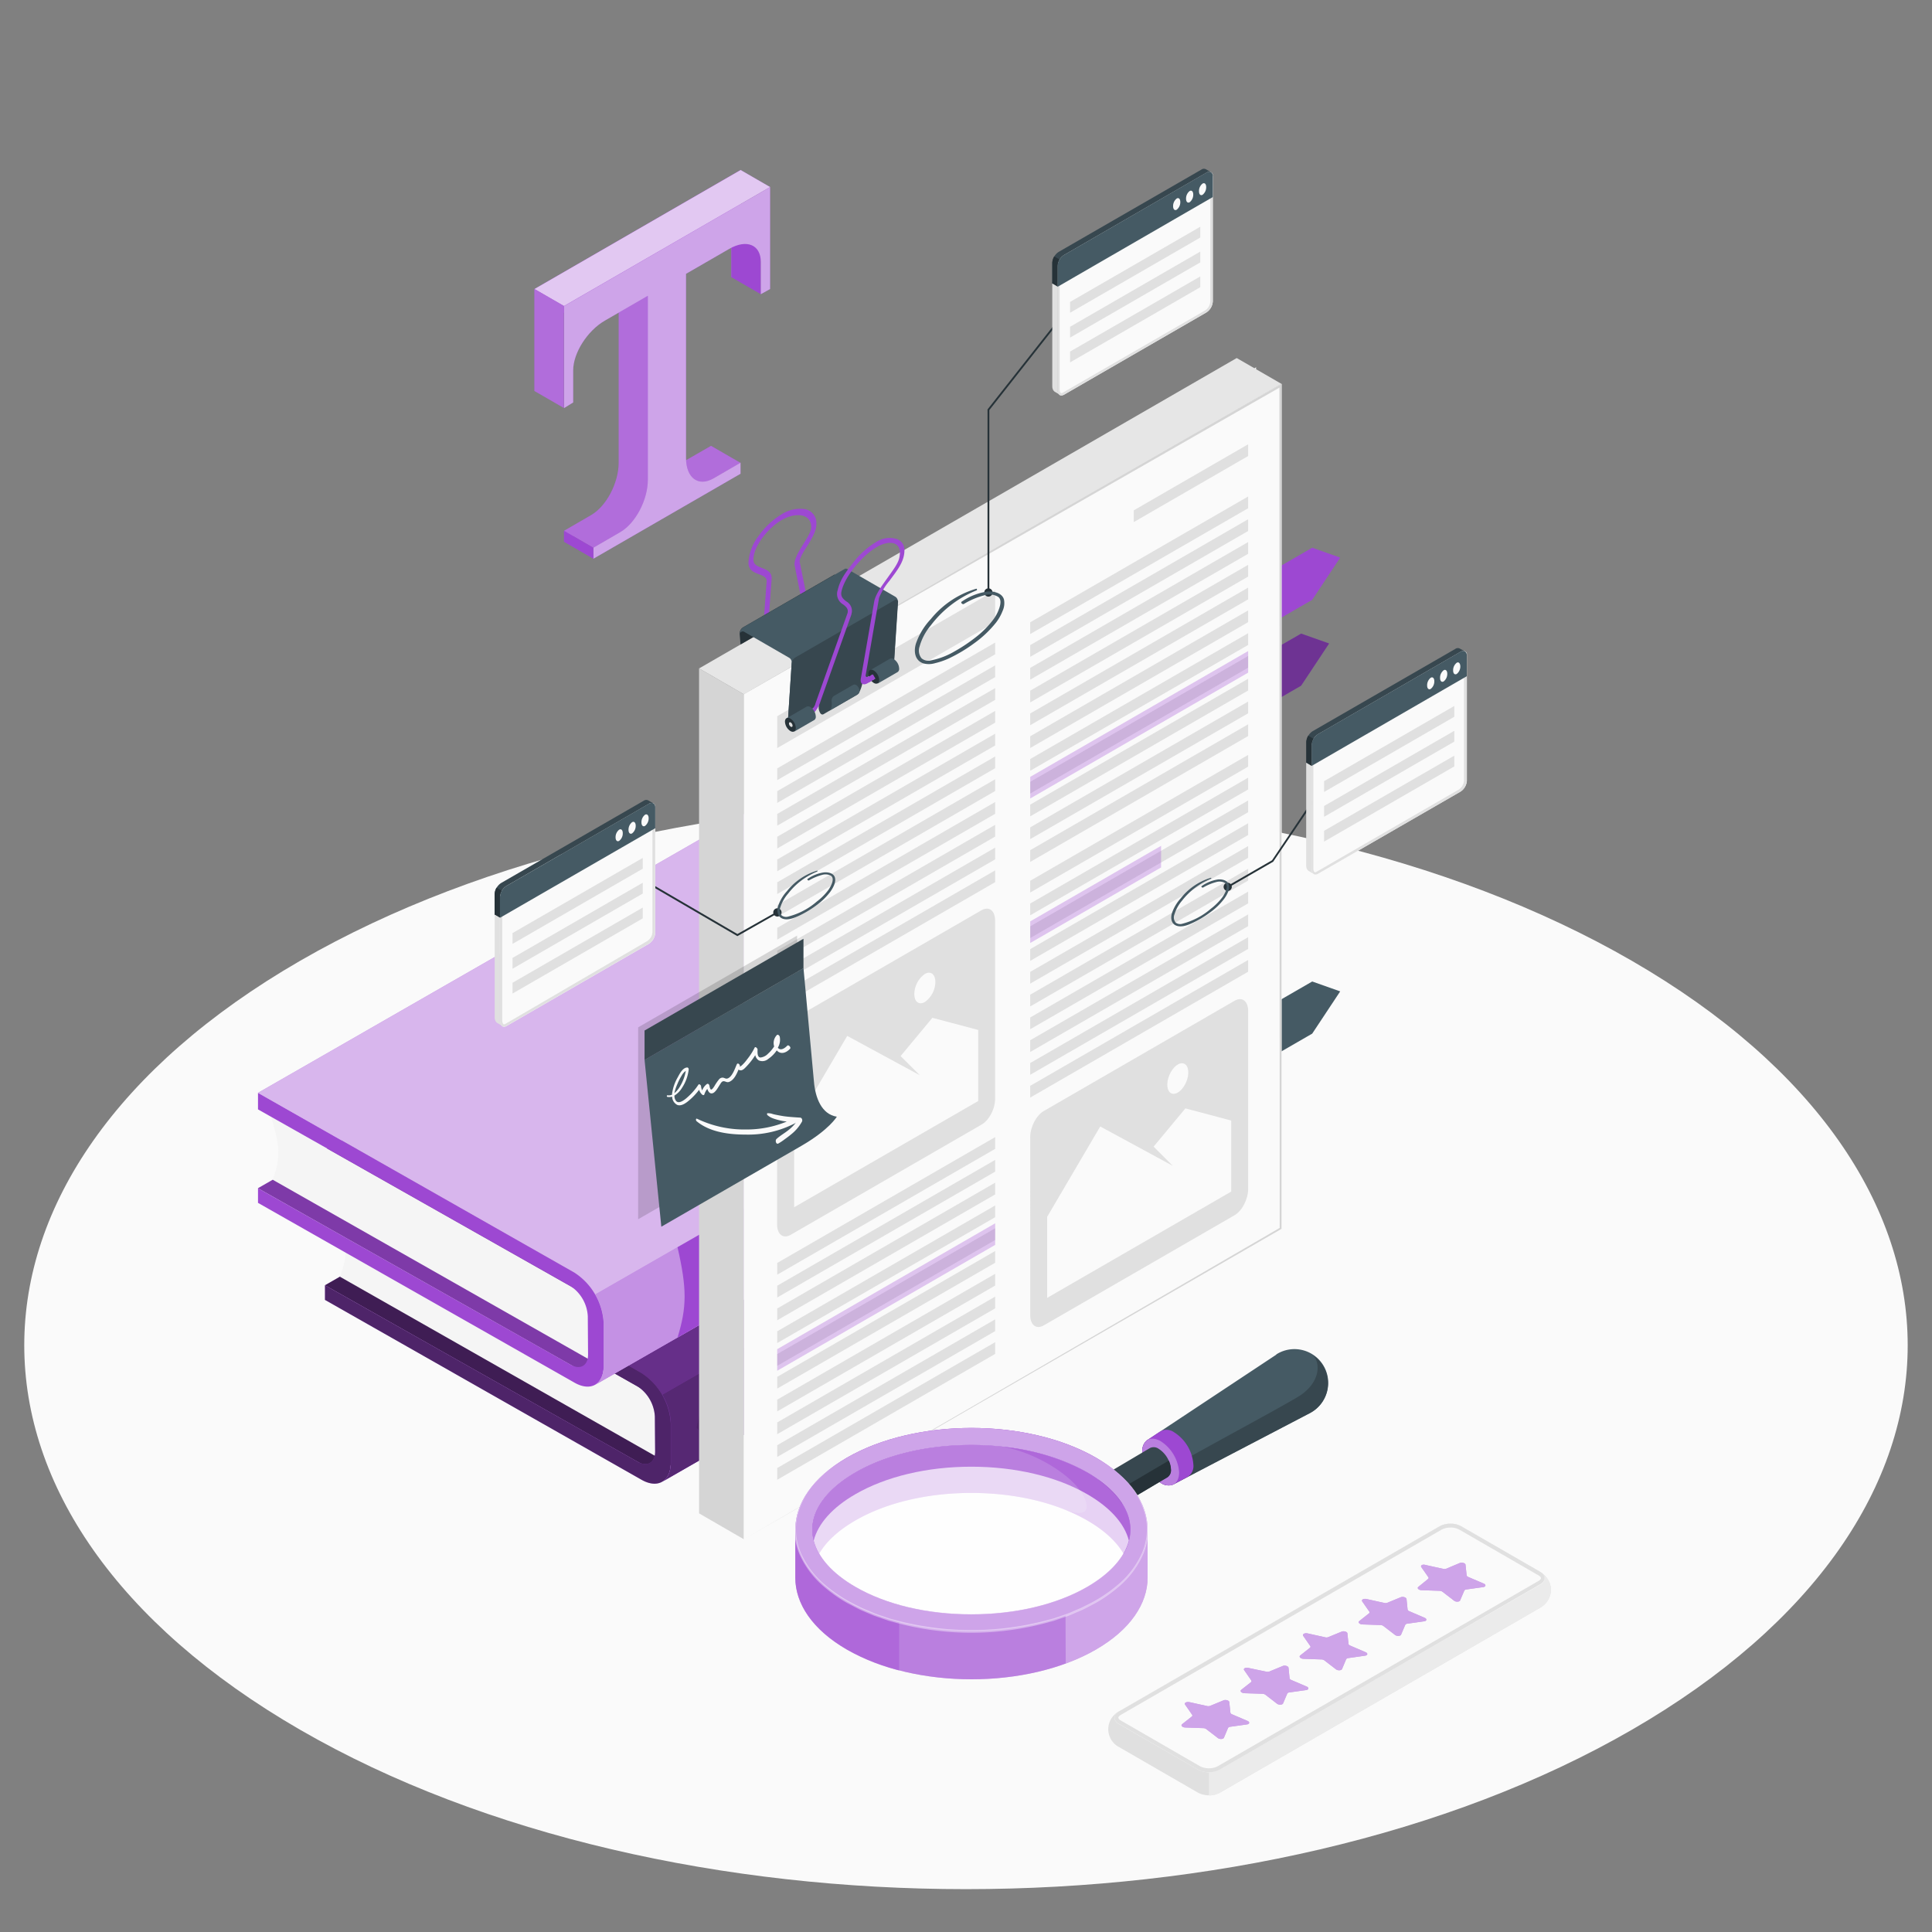 <svg xmlns="http://www.w3.org/2000/svg" viewBox="0 0 500 500"><rect x="0" y="0" width="500" height="500" fill="#808080" stroke="none"/><g id="freepik--Floor--inject-571"><path id="freepik--floor--inject-571" d="M77.66,248.66c-95.18,55-95.17,144,0,199s249.49,55,344.67,0,95.17-144,0-199S172.84,193.71,77.66,248.66Z" style="fill:#fafafa"></path></g><g id="freepik--Books--inject-571"><g id="freepik--books--inject-571"><g id="freepik--Book--inject-571"><polygon points="84.1 332.63 170.05 381.17 302.05 305.42 216.1 256.88 84.1 332.63" style="fill:#9D48D2"></polygon><polygon points="84.1 332.63 170.05 381.17 302.05 305.42 216.1 256.88 84.1 332.63" style="opacity:0.6"></polygon><path d="M171,377.62l-83-47.19c2.06-5.85,1.9-7.63-.43-15.43l82.55,46.71S171.55,361.6,171,377.62Z" style="fill:#f5f5f5"></path><path d="M166,355.31a16.67,16.67,0,0,1,7.59,13.07v10.2c0,4.82-3.4,6.77-7.59,4.36L84.11,336.41v-3.78L165,378.28c2.52,1.45,4.55.28,4.55-2.61l-.07-9.09a10,10,0,0,0-4.56-7.84L84.11,313.07v-4.29Z" style="fill:#9D48D2"></path><path d="M166,355.31a16.67,16.67,0,0,1,7.59,13.07v10.2c0,4.82-3.4,6.77-7.59,4.36L84.11,336.41v-3.78L165,378.28c2.52,1.45,4.55.28,4.55-2.61l-.07-9.09a10,10,0,0,0-4.56-7.84L84.11,313.07v-4.29Z" style="opacity:0.5"></path><path d="M84.11,308.79,216.1,233,298,279.57a16.66,16.66,0,0,1,7.59,13.07v10.21c0,2.39-.84,4.08-2.22,4.87l-132,75.75c1.38-.79,2.22-2.48,2.23-4.88V368.37A16.66,16.66,0,0,0,166,355.31Z" style="fill:#9D48D2"></path><path d="M84.11,308.79,216.1,233,298,279.57a16.66,16.66,0,0,1,7.59,13.07v10.21c0,2.39-.84,4.08-2.22,4.87l-132,75.75c1.38-.79,2.22-2.48,2.23-4.88V368.37A16.66,16.66,0,0,0,166,355.31Z" style="opacity:0.35"></path><path d="M171.4,360.94a15.37,15.37,0,0,1,2.22,7.43v10.22c0,2.4-.85,4.09-2.23,4.88l132-75.75c1.38-.79,2.22-2.48,2.22-4.87V292.64a15.41,15.41,0,0,0-2.22-7.44Z" style="fill:#9D48D2"></path><path d="M171.4,360.94a15.37,15.37,0,0,1,2.22,7.43v10.22c0,2.4-.85,4.09-2.23,4.88l132-75.75c1.38-.79,2.22-2.48,2.22-4.87V292.64a15.41,15.41,0,0,0-2.22-7.44Z" style="opacity:0.45"></path><path d="M285.55,295.33C288,306,288,310.18,285.55,318l-6.28,3.63c2.42-7.84,2.45-12,0-22.7Z" style="fill:#9D48D2"></path><path d="M199,345.07c2.46,10.69,2.43,14.73,0,22.56l-6.28,3.63c2.42-7.84,2.46-11.88,0-22.56Z" style="fill:#9D48D2"></path></g><g id="freepik--book--inject-571"><polygon points="66.76 307.51 152.71 356.05 284.71 280.31 198.76 231.77 66.76 307.51" style="fill:#9D48D2"></polygon><polygon points="66.76 307.51 152.71 356.05 284.71 280.31 198.76 231.77 66.76 307.51" style="opacity:0.2"></polygon><path d="M153.65,352.5,70.59,305.32c2.06-5.86,1.91-8.48-.43-16.27l82.55,46.7S154.21,336.49,153.65,352.5Z" style="fill:#f5f5f5"></path><path d="M148.68,329.36a16.64,16.64,0,0,1,7.59,13.06v11.05c0,4.81-3.4,6.76-7.59,4.36L66.77,311.3v-3.78l80.88,45.65c2.51,1.44,4.55.27,4.54-2.61l-.07-9.94a10,10,0,0,0-4.56-7.84L66.77,287.11v-4.29Z" style="fill:#9D48D2"></path><path d="M66.77,282.83l132-75.74,81.9,46.52a16.67,16.67,0,0,1,7.59,13.07v11.05c0,2.4-.85,4.09-2.23,4.88L154,358.36c1.38-.8,2.22-2.49,2.23-4.88V342.42a16.66,16.66,0,0,0-7.59-13.07Z" style="fill:#9D48D2"></path><path d="M66.77,282.83l132-75.74,81.9,46.52a16.67,16.67,0,0,1,7.59,13.07v11.05c0,2.4-.85,4.09-2.23,4.88L154,358.36c1.38-.8,2.22-2.49,2.23-4.88V342.42a16.66,16.66,0,0,0-7.59-13.07Z" style="fill:#fff;opacity:0.6"></path><path d="M154.06,335a15.41,15.41,0,0,1,2.22,7.44v11.06c0,2.39-.85,4.08-2.23,4.88l132-75.75c1.38-.79,2.22-2.48,2.23-4.88V266.68a15.41,15.41,0,0,0-2.22-7.44Z" style="fill:#9D48D2"></path><path d="M154.06,335a15.41,15.41,0,0,1,2.22,7.44v11.06c0,2.39-.85,4.08-2.23,4.88l132-75.75c1.38-.79,2.22-2.48,2.23-4.88V266.68a15.41,15.41,0,0,0-2.22-7.44Z" style="fill:#fff;opacity:0.4"></path><path d="M268.21,269.37c2.46,10.68,2.42,15.7,0,23.53l-6.28,3.63c2.42-7.83,2.46-12.85,0-23.53Z" style="fill:#9D48D2"></path><path d="M181.63,319.18c2.46,10.68,2.43,15.52,0,23.36l-6.29,3.62c2.43-7.83,2.46-12.7,0-23.38Z" style="fill:#9D48D2"></path></g></g></g><g id="freepik--Document--inject-571"><g id="freepik--document--inject-571"><g id="freepik--Markers--inject-571"><polygon points="336.73 177.46 312 191.73 312 178.25 336.73 163.97 343.98 166.53 336.73 177.46" style="fill:#9D48D2"></polygon><polygon points="336.73 177.46 312 191.73 312 178.25 336.73 163.97 343.98 166.53 336.73 177.46" style="opacity:0.3"></polygon><polygon points="339.6 155.24 314.87 169.51 314.87 156.03 339.6 141.75 346.84 144.31 339.6 155.24" style="fill:#9D48D2"></polygon><polygon points="339.6 267.5 314.87 281.77 314.87 268.29 339.6 254.01 346.84 256.57 339.6 267.5" style="fill:#455a64"></polygon></g><g id="freepik--Sheets--inject-571"><polygon points="187.68 284.74 189.07 177.7 249.32 140.91 187.81 176.97 187.68 284.74" style="opacity:0.1"></polygon><polygon points="184.84 322.05 184.93 175.31 310.64 104.07 183.62 174.55 184.84 322.05" style="opacity:0.1"></polygon><path d="M324.46,100.29c.26.52.39.82.39.82l-38.08,22L317,95.31C320.83,96.07,323.19,97.82,324.46,100.29Z" style="opacity:0.1"></path><polygon points="286.77 123.09 324.85 101.11 325.08 95.03 286.77 123.09" style="fill:#fafafa"></polygon><path d="M188.36,373.48c.58,0,.91-.06.91-.06v-44l-9,40.06C182.89,372.45,185.59,373.63,188.36,373.48Z" style="opacity:0.1"></path><polygon points="189.27 329.45 189.27 373.42 184.12 376.66 189.27 329.45" style="fill:#fafafa"></polygon></g><polygon points="331.65 318.03 192.51 398.36 192.51 179.68 192.51 179.68 331.65 99.35 331.65 318.03" style="fill:#fafafa"></polygon><polygon points="192.51 179.68 192.51 398.36 180.92 391.66 180.92 172.99 192.51 179.68 192.51 179.68 192.51 179.68" style="fill:#e0e0e0"></polygon><g style="opacity:0.05"><polygon points="192.51 179.68 192.51 398.36 180.92 391.66 180.92 172.99 192.51 179.68 192.51 179.68 192.51 179.68"></polygon></g><polygon points="320.06 92.66 180.92 172.99 192.51 179.68 331.65 99.35 320.06 92.66" style="fill:#e6e6e6"></polygon><polygon points="331.65 318.03 192.51 398.36 192.51 179.68 192.51 179.68 331.65 99.35 331.65 318.03" style="fill:#fafafa"></polygon><polygon points="257.55 161.04 201.14 193.6 201.14 185.35 257.55 152.78 257.55 161.04" style="fill:#e0e0e0"></polygon><polygon points="257.55 169.33 201.14 201.9 201.14 198.86 257.55 166.29 257.55 169.33" style="fill:#e0e0e0"></polygon><polygon points="257.55 175.23 201.14 207.79 201.14 204.75 257.55 172.19 257.55 175.23" style="fill:#e0e0e0"></polygon><polygon points="257.55 181.12 201.14 213.69 201.14 210.65 257.55 178.08 257.55 181.12" style="fill:#e0e0e0"></polygon><polygon points="257.55 187.02 201.14 219.59 201.14 216.55 257.55 183.98 257.55 187.02" style="fill:#e0e0e0"></polygon><polygon points="257.55 192.92 201.14 225.49 201.14 222.44 257.55 189.88 257.55 192.92" style="fill:#e0e0e0"></polygon><polygon points="257.55 198.81 201.14 231.38 201.14 228.34 257.55 195.77 257.55 198.81" style="fill:#e0e0e0"></polygon><polygon points="257.55 204.71 201.14 237.28 201.14 234.24 257.55 201.67 257.55 204.71" style="fill:#e0e0e0"></polygon><polygon points="257.55 210.61 201.14 243.18 201.14 240.13 257.55 207.56 257.55 210.61" style="fill:#e0e0e0"></polygon><polygon points="257.55 216.5 201.14 249.07 201.14 246.03 257.55 213.46 257.55 216.5" style="fill:#e0e0e0"></polygon><polygon points="257.55 222.4 201.14 254.97 201.14 251.93 257.55 219.36 257.55 222.4" style="fill:#e0e0e0"></polygon><polygon points="257.55 228.3 201.14 260.87 201.14 257.82 257.55 225.25 257.55 228.3" style="fill:#e0e0e0"></polygon><polygon points="323.02 131.53 266.62 164.09 266.62 161.05 323.02 128.49 323.02 131.53" style="fill:#e0e0e0"></polygon><polygon points="323.02 118.02 293.41 135.12 293.41 132.08 323.02 114.98 323.02 118.02" style="fill:#e0e0e0"></polygon><polygon points="323.02 137.42 266.62 169.99 266.62 166.95 323.02 134.38 323.02 137.42" style="fill:#e0e0e0"></polygon><polygon points="323.02 143.32 266.62 175.89 266.62 172.85 323.02 140.28 323.02 143.32" style="fill:#e0e0e0"></polygon><polygon points="323.02 149.22 266.62 181.78 266.62 178.74 323.02 146.18 323.02 149.22" style="fill:#e0e0e0"></polygon><polygon points="323.02 155.11 266.62 187.68 266.62 184.64 323.02 152.07 323.02 155.11" style="fill:#e0e0e0"></polygon><polygon points="323.02 161.01 266.62 193.58 266.62 190.54 323.02 157.97 323.02 161.01" style="fill:#e0e0e0"></polygon><polygon points="323.02 166.91 266.62 199.47 266.62 196.43 323.02 163.87 323.02 166.91" style="fill:#e0e0e0"></polygon><polygon points="323.02 172.8 266.62 205.37 266.62 202.33 323.02 169.76 323.02 172.8" style="fill:#e0e0e0"></polygon><polygon points="323.02 178.7 266.62 211.27 266.62 208.23 323.02 175.66 323.02 178.7" style="fill:#e0e0e0"></polygon><polygon points="323.02 184.6 266.62 217.16 266.62 214.12 323.02 181.56 323.02 184.6" style="fill:#e0e0e0"></polygon><polygon points="323.02 190.49 266.62 223.06 266.62 220.02 323.02 187.45 323.02 190.49" style="fill:#e0e0e0"></polygon><polygon points="323.02 198.41 266.62 230.98 266.62 227.94 323.02 195.37 323.02 198.41" style="fill:#e0e0e0"></polygon><polygon points="323.02 204.31 266.62 236.88 266.62 233.83 323.02 201.26 323.02 204.31" style="fill:#e0e0e0"></polygon><polygon points="323.02 210.2 266.62 242.77 266.62 239.73 323.02 207.16 323.02 210.2" style="fill:#e0e0e0"></polygon><polygon points="323.02 216.1 266.62 248.67 266.62 245.63 323.02 213.06 323.02 216.1" style="fill:#e0e0e0"></polygon><polygon points="323.02 222 266.62 254.56 266.62 251.52 323.02 218.96 323.02 222" style="fill:#e0e0e0"></polygon><polygon points="323.02 227.89 266.62 260.46 266.62 257.42 323.02 224.85 323.02 227.89" style="fill:#e0e0e0"></polygon><polygon points="323.02 233.79 266.62 266.36 266.62 263.32 323.02 230.75 323.02 233.79" style="fill:#e0e0e0"></polygon><polygon points="323.02 239.69 266.62 272.25 266.62 269.21 323.02 236.65 323.02 239.69" style="fill:#e0e0e0"></polygon><polygon points="323.02 245.58 266.62 278.15 266.62 275.11 323.02 242.54 323.02 245.58" style="fill:#e0e0e0"></polygon><polygon points="323.02 251.48 266.62 284.05 266.62 281.01 323.02 248.44 323.02 251.48" style="fill:#e0e0e0"></polygon><polygon points="257.55 297.32 201.14 329.89 201.14 326.85 257.55 294.28 257.55 297.32" style="fill:#e0e0e0"></polygon><polygon points="257.55 303.22 201.14 335.79 201.14 332.74 257.55 300.18 257.55 303.22" style="fill:#e0e0e0"></polygon><polygon points="257.55 309.11 201.14 341.68 201.14 338.64 257.55 306.07 257.55 309.11" style="fill:#e0e0e0"></polygon><polygon points="257.55 315.01 201.14 347.58 201.14 344.54 257.55 311.97 257.55 315.01" style="fill:#e0e0e0"></polygon><polygon points="257.55 320.91 201.14 353.48 201.14 350.43 257.55 317.87 257.55 320.91" style="fill:#e0e0e0"></polygon><polygon points="257.55 326.8 201.14 359.37 201.14 356.33 257.55 323.76 257.55 326.8" style="fill:#e0e0e0"></polygon><polygon points="257.55 332.7 201.14 365.27 201.14 362.23 257.55 329.66 257.55 332.7" style="fill:#e0e0e0"></polygon><polygon points="257.55 338.6 201.14 371.17 201.14 368.12 257.55 335.56 257.55 338.6" style="fill:#e0e0e0"></polygon><polygon points="257.55 344.49 201.14 377.06 201.14 374.02 257.55 341.45 257.55 344.49" style="fill:#e0e0e0"></polygon><polygon points="257.55 350.39 201.14 382.96 201.14 379.92 257.55 347.35 257.55 350.39" style="fill:#e0e0e0"></polygon><path d="M254,291.06l-49.36,28.5c-1.94,1.12-3.52-.07-3.52-2.66V270.82a8.47,8.47,0,0,1,3.52-6.74L254,235.58c1.95-1.12,3.53.07,3.53,2.67v46.08C257.55,286.92,256,289.94,254,291.06Z" style="fill:#e0e0e0"></path><polygon points="205.52 312.44 205.52 291.48 219.26 268.09 238.06 278.28 233.08 273.31 241.3 263.41 253.16 266.55 253.16 284.94 205.52 312.44" style="fill:#fafafa"></polygon><path d="M242.07,254.12a6.53,6.53,0,0,1-2.72,5.2c-1.51.87-2.72-.05-2.72-2.06a6.51,6.51,0,0,1,2.72-5.2C240.85,251.2,242.07,252.12,242.07,254.12Z" style="fill:#fafafa"></path><path d="M319.5,314.5,270.14,343c-1.95,1.13-3.52-.07-3.52-2.66V294.26c0-2.6,1.57-5.61,3.52-6.74L319.5,259c1.95-1.13,3.52.07,3.52,2.66v46.08C323,310.37,321.45,313.38,319.5,314.5Z" style="fill:#e0e0e0"></path><polygon points="271 335.89 271 314.92 284.74 291.53 303.54 301.73 298.55 296.75 306.78 286.85 318.64 290 318.64 308.38 271 335.89" style="fill:#fafafa"></polygon><ellipse cx="304.82" cy="279.13" rx="4.18" ry="2.36" transform="translate(-71.38 450.32) rotate(-66.95)" style="fill:#fafafa"></ellipse><polygon points="323.02 174.08 266.62 206.65 266.62 201.05 323.02 168.49 323.02 174.08" style="fill:#9D48D2;opacity:0.3"></polygon><polygon points="257.55 322.18 201.14 354.75 201.14 349.16 257.55 316.59 257.55 322.18" style="fill:#9D48D2;opacity:0.3"></polygon><polygon points="300.49 224.49 266.62 244.05 266.62 238.45 300.49 218.9 300.49 224.49" style="fill:#9D48D2;opacity:0.3"></polygon><polygon points="331.65 99.35 261.97 139.31 192.51 179.68 192.51 179.68 262.22 139.74 331.11 100.32 331.19 317.78 192.51 398.36 331.65 318.03 331.65 99.35" style="fill:#e0e0e0"></polygon><polygon points="331.65 99.35 261.97 139.31 192.51 179.68 192.51 179.68 262.22 139.74 331.11 100.32 331.19 317.78 192.51 398.36 331.65 318.03 331.65 99.35" style="opacity:0.05"></polygon><g id="freepik--Note--inject-571"><g id="freepik--Clip--inject-571"><path d="M208.49,153l-1.35.78-1.52-7.61v0c-.05-1.63,1.13-3.51,2.27-5.34s2.08-3.32,2.05-4.53c-.11-3.45-4.12-3.75-7.65-1.71s-7.4,6.89-7.3,10.33c0,1.23,1.1,1.63,2.22,2.08s2.45.95,2.5,2.59v.07l-.65,8.82-1.3.75.66-8.94c-.06-.92-1-1.3-2-1.68-1.25-.48-2.66-1-2.72-2.93a12.39,12.39,0,0,1,2.69-7.06,19.84,19.84,0,0,1,5.88-5.51,8.85,8.85,0,0,1,6-1.35,3.62,3.62,0,0,1,3,3.8c.06,1.87-1.28,4-2.46,5.91-1,1.52-1.86,3-1.85,3.92Z" style="fill:#9D48D2"></path><path d="M191.65,166.79l26.58-15.35L216,148.68l-23.58,13.61a1.9,1.9,0,0,0-1,1.75Z" style="fill:#263238"></path><path d="M203.89,187l1-15.52a1.4,1.4,0,0,0-.69-1.27l-11.62-6.71a.72.72,0,0,0-1.07.66l.13,2.6-.14-2.75a1.9,1.9,0,0,1,1-1.75l26.07-15a.7.7,0,0,1,.71,0l12.4,7.16a1.38,1.38,0,0,1,.68,1.26l-1,15.52Z" style="fill:#455a64"></path><path d="M231.47,155.34l-25.59,14.78a2,2,0,0,0-1,1.63l-1,15.28,8-4.6,0,1s.32,1.94,1.29,1.38l.68-.4,7.16-4.13.68-.39c1-.56,1.49-3,1.49-3l.05-1,8.18-4.73,1-15.32A.56.56,0,0,0,231.47,155.34Z" style="fill:#37474f"></path><path d="M226.79,175.51l-2.26,1.3c-1.12.65-2.06.23-1.71-1.4l3.45-19.87v0c.44-1.93,2-4,3.46-6.05s2.71-3.69,3-5.12c.94-4.07-2.3-4.83-5.83-2.79s-8.18,7.35-9.11,11.42c-.33,1.43.43,2,1.24,2.65a2.78,2.78,0,0,1,1.31,3.3l0,.09-8,22.45a7.49,7.49,0,0,1-3,4.11l-2.26,1.3.4-1.74,2.26-1.31a3.15,3.15,0,0,0,1.28-1.66l0-.08,8.34-23.49c.24-1.11-.45-1.64-1.17-2.2a3.11,3.11,0,0,1-1.39-3.71c.56-2.41,1.72-4.22,3.94-7a21.1,21.1,0,0,1,6-5.43,6.31,6.31,0,0,1,5.53-.72c1.43.66,2.16,2,1.61,4.44-.52,2.23-2.15,4.21-3.68,6.3a16.63,16.63,0,0,0-2.7,4.43l-3.44,19.87v0c-.14.61.3.74.79.46l2.26-1.3Z" style="fill:#9D48D2"></path><path d="M211.12,185.4a3.06,3.06,0,0,0-1.39-2.41,1,1,0,0,0-1-.1l-5.15,3,2,3.43,5.19-3A1,1,0,0,0,211.12,185.4Z" style="fill:#455a64"></path><path d="M204.55,189.19c.77.45,1.4.09,1.4-.8a3.09,3.09,0,0,0-1.4-2.42c-.77-.45-1.4-.09-1.4.8A3.09,3.09,0,0,0,204.55,189.19Z" style="fill:#263238"></path><path d="M204.65,188.06a.28.28,0,0,0,.46-.27,1,1,0,0,0-.46-.8.28.28,0,0,0-.46.27A1,1,0,0,0,204.65,188.06Z" style="fill:#e0e0e0"></path><path d="M232.7,173a3.08,3.08,0,0,0-1.39-2.42,1,1,0,0,0-1-.1l-5.15,3,2,3.42,5.19-3A1,1,0,0,0,232.7,173Z" style="fill:#455a64"></path><path d="M226.13,176.74c.77.45,1.4.09,1.4-.8a3.1,3.1,0,0,0-1.4-2.42c-.77-.45-1.4-.08-1.4.81A3.07,3.07,0,0,0,226.13,176.74Z" style="fill:#263238"></path><path d="M225.8,175.84c.26.15.46,0,.46-.26a1,1,0,0,0-.46-.8c-.25-.15-.46,0-.46.27A1,1,0,0,0,225.8,175.84Z" style="fill:#e0e0e0"></path><path d="M225.9,174.52l-.61.35a1.22,1.22,0,0,1-.66.2l.17,1.55a4.39,4.39,0,0,0,.63-.33l.64-.37.5-.29Z" style="fill:#9D48D2"></path><path d="M222.45,178.77a1,1,0,0,1-.4.88l-7.43,4.29a1.93,1.93,0,0,0,.6-1.21,6.52,6.52,0,0,0,0-1.31A1.49,1.49,0,0,1,216,180l4.74-2.73a.86.86,0,0,1,1,.13A2,2,0,0,1,222.45,178.77Z" style="fill:#455a64"></path></g></g></g></g><g id="freepik--note--inject-571"><g id="freepik--note--inject-571"><polygon points="165.15 265.88 165.15 315.54 206.29 291.78 206.29 242.13 165.15 265.88" style="opacity:0.15"></polygon><path d="M216.57,289s-2,3.4-9.18,7.55l-36.24,20.92-4.34-43.17,41.13-23.75,2.71,29.4C211,284.05,212.6,288.38,216.57,289Z" style="fill:#455a64"></path><polygon points="207.94 250.57 166.81 274.32 166.81 266.7 207.94 242.95 207.94 250.57" style="fill:#37474f"></polygon><path d="M203.72,270.64c-.58.61-1.68,1.39-2.4.53l0-.05a4,4,0,0,0,.47-2.85c-.06-.23-.47-.67-.73-.4a2.94,2.94,0,0,0-.71,2.94,8.81,8.81,0,0,1-1.57,1.87,3.19,3.19,0,0,1-1.94,1c-.91,0-.8-1.44-.78-2.07,0-.28-.57-.89-.77-.46a16.16,16.16,0,0,1-1.93,3A10.07,10.07,0,0,1,192,275.7a2.06,2.06,0,0,1-.52.35h0a1.81,1.81,0,0,1,0-.22c0-.37-.57-.88-.8-.37-.46,1-1.21,3.4-2.52,3.68-.41.08-.74-.25-1.16-.25a1.23,1.23,0,0,0-.85.37,12.76,12.76,0,0,0-1.28,1.86c-.16.23-.47.76-.77.85s-.44-.65-.5-1-.38-.61-.66-.42a3.55,3.55,0,0,0-1.21,1.65,3,3,0,0,1-.3-1.1c0-.25-.47-.7-.69-.37a16.11,16.11,0,0,1-2.48,2.92c-.62.58-2.4,2.26-3.27,1.3a2,2,0,0,1-.44-1.42,6.06,6.06,0,0,0,2-2.07,10.74,10.74,0,0,0,1.69-4.73c0-.19-.16-.46-.36-.46-1.19,0-2,1.64-2.48,2.53a11.5,11.5,0,0,0-1.48,4.38c0,.05,0,.09,0,.14a2.32,2.32,0,0,1-1.21.14c-.18,0-.18.37,0,.41a2.71,2.71,0,0,0,1.24-.06,2.47,2.47,0,0,0,1.32,2.14c1.11.42,2.34-.55,3.13-1.22a16.56,16.56,0,0,0,2.53-2.69,2.82,2.82,0,0,0,.77,1.23c.17.16.47.23.57,0a4.76,4.76,0,0,1,.78-1.48c.22.68.62,1.36,1.37,1.14s1.43-1.52,1.88-2.21c.23-.35.49-.92,1-.9s.83.42,1.46.15c1.21-.51,1.85-1.93,2.38-3.17a.75.75,0,0,0,.45.2c.6.08,1.16-.54,1.53-.93a17.5,17.5,0,0,0,2.34-3,2.09,2.09,0,0,0,.92,1.37,2.33,2.33,0,0,0,2.45-.4,8.18,8.18,0,0,0,2.19-2.2c1.09,1.21,2.56.59,3.51-.5C204.68,271,204.07,270.28,203.72,270.64Zm-28.41,9.9a14,14,0,0,1,1.09-2.15,3.53,3.53,0,0,1,1.08-1.24,11.43,11.43,0,0,1-1.4,3.84,6.46,6.46,0,0,1-1.56,1.92A12.37,12.37,0,0,1,175.31,280.54Z" style="fill:#fafafa"></path><path d="M205.8,290.68a26.42,26.42,0,0,1-12.8,2.95c-4.33,0-9.32-.61-12.74-3.48-.2-.17-.23-.79.16-.61a28.15,28.15,0,0,0,12.63,2.77,27.21,27.21,0,0,0,10.56-2.05l-.85-.12a15.66,15.66,0,0,1-2.15-.52,9.33,9.33,0,0,1-.93-.34,4.42,4.42,0,0,1-1-.63.42.42,0,0,1-.16-.45c.08-.2.21-.07.35-.09a3.13,3.13,0,0,1,1.09.19c.31.09.63.16.95.22.67.14,1.34.26,2,.36,1.38.19,2.77.27,4.16.36.48,0,.67.67.47,1.05a11.13,11.13,0,0,1-2.79,3.28c-.53.44-1.08.85-1.64,1.25a14.31,14.31,0,0,1-1.67,1.12c-.62.32-.87-.8-.5-1.15.92-.87,2.08-1.5,3.07-2.29a11.66,11.66,0,0,0,2-2H206A.75.75,0,0,1,205.8,290.68Z" style="fill:#fafafa"></path></g></g><g id="freepik--Annotations--inject-571"><g id="freepik--annotations--inject-571"><polygon points="317.85 229.73 317.61 229.32 329.2 222.64 342.7 202.6 343.1 202.87 329.49 223.02 317.85 229.73" style="fill:#263238"></polygon><path d="M318.79,229.53a1.06,1.06,0,1,1-1.06-1.07A1.06,1.06,0,0,1,318.79,229.53Z" style="fill:#263238"></path><g id="freepik--Window--inject-571"><path d="M379.61,169.63V202a3.65,3.65,0,0,1-1.65,2.86l-36.88,21.31a1.11,1.11,0,0,1-.55.16.76.76,0,0,1-.21,0l-.14,0-.15-.07a1.53,1.53,0,0,1-.43-.56,2,2,0,0,1-.17-.83v-32a3.63,3.63,0,0,1,1.65-2.85L378,168.68a1.21,1.21,0,0,1,1.11-.14l.14.08h0a.29.29,0,0,1,.11.11s0,0,.05.06a.22.22,0,0,1,.05.08.67.67,0,0,1,.1.21.83.83,0,0,1,0,.15s0,0,0,0a.4.4,0,0,1,0,.15A1.48,1.48,0,0,1,379.61,169.63Z" style="fill:#fafafa"></path><path d="M378.7,169a.21.21,0,0,1,.12,0h0l0,0h0l0,.06h0l.06.17v.06h0v0c0,.05,0,.1,0,.16V202a3,3,0,0,1-1.36,2.35l-36.88,21.31a.54.54,0,0,1-.26.08h-.09l0,0h0l-.07,0a1.37,1.37,0,0,1-.22-.32,1.55,1.55,0,0,1-.11-.57v-32a3.12,3.12,0,0,1,1.36-2.35l36.88-21.28a1,1,0,0,1,.45-.15m0-.58a1.48,1.48,0,0,0-.73.22L341.08,190a3.63,3.63,0,0,0-1.65,2.85v32a2,2,0,0,0,.17.83,1.53,1.53,0,0,0,.43.56l.15.07.14,0a.76.76,0,0,0,.21,0h0a1.15,1.15,0,0,0,.53-.16L378,204.88a3.66,3.66,0,0,0,1.64-2.86V169.63a1.48,1.48,0,0,0,0-.21.4.4,0,0,0,0-.15s0,0,0,0a.83.83,0,0,0,0-.15.67.67,0,0,0-.1-.21.22.22,0,0,0-.05-.08s0-.05-.05-.06a.29.29,0,0,0-.11-.11h0l-.14-.08a.77.77,0,0,0-.37-.08Z" style="fill:#e0e0e0"></path><path d="M379.07,168.54a1.21,1.21,0,0,0-1.11.14L341.08,190a3.63,3.63,0,0,0-1.65,2.85v5.38l-1.36-.81v-5.34a3.64,3.64,0,0,1,1.64-2.85l36.9-21.28a1.12,1.12,0,0,1,1.19-.1Z" style="fill:#37474f"></path><path d="M379.61,169.62c0-1-.74-1.46-1.65-.94L341.07,190a3.65,3.65,0,0,0-1.64,2.85v5.38L379.61,175Z" style="fill:#455a64"></path><path d="M338.07,197.4v-5.35a3.39,3.39,0,0,1,.5-1.65l1.35.78a3.41,3.41,0,0,0-.49,1.64v5.38Z" style="fill:#263238"></path><path d="M370.27,175.4a2.46,2.46,0,0,0-.93,2c0,.79.42,1.19.93.89a2.47,2.47,0,0,0,.93-2C371.2,175.5,370.78,175.1,370.27,175.4Z" style="fill:#fafafa"></path><path d="M373.62,173.46a2.44,2.44,0,0,0-.93,2c0,.79.41,1.19.93.89a2.44,2.44,0,0,0,.93-2C374.55,173.57,374.13,173.16,373.62,173.46Z" style="fill:#fafafa"></path><path d="M377,171.52a2.44,2.44,0,0,0-.93,2c0,.79.41,1.19.93.9a2.47,2.47,0,0,0,.93-2C377.9,171.63,377.48,171.23,377,171.52Z" style="fill:#fafafa"></path><path d="M340,226.2l-.2-.12c-.15-.1-1-.62-1.07-.64a1.38,1.38,0,0,1-.5-.56,2,2,0,0,1-.19-.87V197.39l1.36.81v26.61a2,2,0,0,0,.17.83A1.65,1.65,0,0,0,340,226.2Z" style="fill:#e0e0e0"></path><polygon points="376.37 185.5 342.67 204.96 342.67 202.16 376.37 182.7 376.37 185.5" style="fill:#e0e0e0"></polygon><polygon points="376.37 191.93 342.67 211.39 342.67 208.59 376.37 189.13 376.37 191.93" style="fill:#e0e0e0"></polygon><polygon points="376.37 198.35 342.67 217.81 342.67 215.01 376.37 195.56 376.37 198.35" style="fill:#e0e0e0"></polygon></g><path d="M256.87,153.32a1.07,1.07,0,1,1-1.06-1.06A1.07,1.07,0,0,1,256.87,153.32Z" style="fill:#263238"></path><polygon points="256.04 153.32 255.57 153.32 255.57 105.96 255.62 105.9 273.07 83.75 273.44 84.04 256.04 106.13 256.04 153.32" style="fill:#263238"></polygon><g id="freepik--window--inject-571"><path d="M313.87,45.61V78a3.66,3.66,0,0,1-1.64,2.86l-36.89,21.31a1.11,1.11,0,0,1-.55.16.76.76,0,0,1-.21,0l-.14,0-.15-.07a1.53,1.53,0,0,1-.43-.56,2,2,0,0,1-.17-.83v-32A3.63,3.63,0,0,1,275.34,66l36.89-21.29a1.19,1.19,0,0,1,1.1-.14l.14.08h0a.36.36,0,0,1,.1.11s0,0,.05.06a.24.24,0,0,1,.06.08,1,1,0,0,1,.09.21.42.42,0,0,1,0,.15,0,0,0,0,1,0,0,.77.77,0,0,1,0,.15A1.48,1.48,0,0,1,313.87,45.61Z" style="fill:#fafafa"></path><path d="M313,45a.21.21,0,0,1,.12,0h.05l0,0h0l0,.06h0l.06.17v0l0,0h0v0s0,.11,0,.16V78a3,3,0,0,1-1.36,2.35l-36.88,21.31a.54.54,0,0,1-.25.08h-.1l0,0h0l-.07,0a1.37,1.37,0,0,1-.22-.32,1.55,1.55,0,0,1-.11-.57v-32a3.12,3.12,0,0,1,1.36-2.35l36.89-21.28A.92.92,0,0,1,313,45m0-.58a1.48,1.48,0,0,0-.73.22L275.34,66a3.63,3.63,0,0,0-1.65,2.85v32a2,2,0,0,0,.17.83,1.53,1.53,0,0,0,.43.56l.15.07.14,0a.76.76,0,0,0,.21,0h0a1.11,1.11,0,0,0,.53-.16l36.89-21.31A3.66,3.66,0,0,0,313.87,78V45.61a1.48,1.48,0,0,0,0-.21.77.77,0,0,0,0-.15,0,0,0,0,0,0,0,.42.42,0,0,0,0-.15,1,1,0,0,0-.09-.21.24.24,0,0,0-.06-.08s0-.05-.05-.06a.36.36,0,0,0-.1-.11h0l-.14-.08a.77.77,0,0,0-.37-.08Z" style="fill:#e0e0e0"></path><path d="M313.33,44.52a1.19,1.19,0,0,0-1.1.14L275.34,66a3.63,3.63,0,0,0-1.65,2.85v5.38l-1.36-.81V68A3.66,3.66,0,0,1,274,65.18l36.9-21.28a1.14,1.14,0,0,1,1.19-.1Z" style="fill:#37474f"></path><path d="M313.87,45.6c0-1-.74-1.46-1.64-.94L275.34,66a3.63,3.63,0,0,0-1.65,2.85v5.38L313.87,51Z" style="fill:#455a64"></path><path d="M272.33,73.38V68a3.5,3.5,0,0,1,.5-1.65l1.35.78a3.41,3.41,0,0,0-.49,1.64v5.38Z" style="fill:#263238"></path><path d="M304.53,51.38a2.46,2.46,0,0,0-.93,2c0,.79.42,1.19.93.89a2.44,2.44,0,0,0,.93-2C305.46,51.48,305.05,51.08,304.53,51.38Z" style="fill:#fafafa"></path><path d="M307.88,49.44a2.47,2.47,0,0,0-.93,2c0,.79.42,1.19.93.9a2.47,2.47,0,0,0,.93-2C308.81,49.55,308.39,49.15,307.88,49.44Z" style="fill:#fafafa"></path><path d="M311.23,47.51a2.41,2.41,0,0,0-.93,2c0,.79.41,1.2.93.9a2.47,2.47,0,0,0,.93-2C312.16,47.61,311.74,47.21,311.23,47.51Z" style="fill:#fafafa"></path><path d="M274.29,102.18a1.17,1.17,0,0,0-.2-.12c-.15-.1-1-.62-1.07-.64a1.38,1.38,0,0,1-.5-.56,2,2,0,0,1-.19-.87V73.37l1.36.81v26.61a2.18,2.18,0,0,0,.17.83A1.65,1.65,0,0,0,274.29,102.18Z" style="fill:#e0e0e0"></path><polygon points="310.63 61.48 276.93 80.94 276.93 78.14 310.63 58.68 310.63 61.48" style="fill:#e0e0e0"></polygon><polygon points="310.63 67.91 276.93 87.37 276.93 84.57 310.63 65.11 310.63 67.91" style="fill:#e0e0e0"></polygon><polygon points="310.63 74.33 276.93 93.79 276.93 90.99 310.63 71.54 310.63 74.33" style="fill:#e0e0e0"></polygon></g><path d="M202.26,236.13a1.07,1.07,0,1,1-1.06-1.07A1.07,1.07,0,0,1,202.26,236.13Z" style="fill:#263238"></path><polygon points="190.83 242.27 166.63 228.16 166.87 227.75 190.84 241.72 201.08 235.92 201.31 236.33 190.83 242.27" style="fill:#263238"></polygon><g id="freepik--window--inject-571"><path d="M169.59,209v32.39a3.65,3.65,0,0,1-1.65,2.86l-36.89,21.31a1.11,1.11,0,0,1-.55.16.76.76,0,0,1-.21,0l-.14-.05-.14-.07a1.5,1.5,0,0,1-.44-.55,2.09,2.09,0,0,1-.17-.84v-32a3.63,3.63,0,0,1,1.65-2.85L167.94,208a1.21,1.21,0,0,1,1.11-.14l.14.08h0a.52.52,0,0,1,.1.11.13.13,0,0,1,0,.06s.05,0,.06.09a.67.67,0,0,1,.09.21.33.33,0,0,1,0,.14,0,0,0,0,1,0,0,.78.78,0,0,1,0,.16A1.23,1.23,0,0,1,169.59,209Z" style="fill:#fafafa"></path><path d="M168.67,208.36a.28.28,0,0,1,.13,0l0,0h0l0,.05h0l0,.06h0l.06.18v0l0,0h0v0a.86.86,0,0,1,0,.16v32.39a3,3,0,0,1-1.35,2.35L130.76,265a.44.44,0,0,1-.25.08h-.13l-.07,0a1,1,0,0,1-.21-.32,1.37,1.37,0,0,1-.11-.57v-32a3.11,3.11,0,0,1,1.35-2.35l36.89-21.28a.92.92,0,0,1,.44-.15m0-.58a1.48,1.48,0,0,0-.73.22l-36.89,21.29a3.63,3.63,0,0,0-1.65,2.85v32a2.09,2.09,0,0,0,.17.84,1.5,1.5,0,0,0,.44.55l.14.07.14.05a.76.76,0,0,0,.21,0h0a1.11,1.11,0,0,0,.52-.16l36.89-21.31a3.65,3.65,0,0,0,1.65-2.86V209a1.23,1.23,0,0,0,0-.2.78.78,0,0,0,0-.16,0,0,0,0,0,0,0,.33.33,0,0,0,0-.14.67.67,0,0,0-.09-.21s0-.06-.06-.09a.13.13,0,0,0,0-.06.52.52,0,0,0-.1-.11h0l-.14-.08a1,1,0,0,0-.38-.08Z" style="fill:#e0e0e0"></path><path d="M169.05,207.86a1.21,1.21,0,0,0-1.11.14l-36.89,21.29a3.63,3.63,0,0,0-1.65,2.85v5.38l-1.36-.8v-5.35a3.65,3.65,0,0,1,1.65-2.85l36.89-21.28a1.14,1.14,0,0,1,1.19-.1C168.07,207.32,168.69,207.68,169.05,207.86Z" style="fill:#37474f"></path><path d="M169.58,208.94c0-1-.74-1.46-1.64-.94l-36.89,21.29a3.63,3.63,0,0,0-1.65,2.85v5.38l40.18-23.18Z" style="fill:#455a64"></path><path d="M128,236.72v-5.35a3.5,3.5,0,0,1,.5-1.65l1.36.78a3.32,3.32,0,0,0-.5,1.64v5.38Z" style="fill:#263238"></path><path d="M160.24,214.72a2.47,2.47,0,0,0-.93,2c0,.79.42,1.19.93.89a2.41,2.41,0,0,0,.93-2C161.17,214.82,160.76,214.42,160.24,214.72Z" style="fill:#fafafa"></path><path d="M163.59,212.78a2.47,2.47,0,0,0-.93,2c0,.79.42,1.19.93.9a2.47,2.47,0,0,0,.93-2C164.52,212.89,164.1,212.49,163.59,212.78Z" style="fill:#fafafa"></path><path d="M166.94,210.85a2.44,2.44,0,0,0-.93,2c0,.79.42,1.19.93.89a2.47,2.47,0,0,0,.93-2C167.87,211,167.45,210.55,166.94,210.85Z" style="fill:#fafafa"></path><path d="M130,265.52l-.21-.12c-.15-.09-1-.62-1.07-.63a1.46,1.46,0,0,1-.5-.57,2,2,0,0,1-.19-.87V236.72l1.36.8v26.61a2.28,2.28,0,0,0,.17.84A1.41,1.41,0,0,0,130,265.52Z" style="fill:#e0e0e0"></path><polygon points="166.34 224.82 132.64 244.28 132.64 241.48 166.34 222.03 166.34 224.82" style="fill:#e0e0e0"></polygon><polygon points="166.34 231.25 132.64 250.71 132.64 247.91 166.34 228.45 166.34 231.25" style="fill:#e0e0e0"></polygon><polygon points="166.34 237.68 132.64 257.13 132.64 254.34 166.34 234.88 166.34 237.68" style="fill:#e0e0e0"></polygon></g></g><path d="M252.6,152.38a23.86,23.86,0,0,0-11.7,7.83,17.59,17.59,0,0,0-3.88,6.42c-.58,2-.27,4.35,2,5.07a5.61,5.61,0,0,0,3-.08,18.69,18.69,0,0,0,3.49-1.2,38.81,38.81,0,0,0,6.53-3.89,28.29,28.29,0,0,0,5.71-5.38,12.18,12.18,0,0,0,1.73-3.06,4.77,4.77,0,0,0,.33-3c-.54-1.7-2.69-2.1-4.24-2a15.4,15.4,0,0,0-6.67,2.61c-.39.24.19.8.54.61A19.83,19.83,0,0,1,255,154a4.24,4.24,0,0,1,3.39.51c.78.67.54,1.88.27,2.74a10.37,10.37,0,0,1-1.44,2.88,23.79,23.79,0,0,1-4.74,4.82A42.1,42.1,0,0,1,247,168.6a19.45,19.45,0,0,1-6.11,2.32,2.67,2.67,0,0,1-2.39-.55,3.15,3.15,0,0,1-.53-3,14.54,14.54,0,0,1,2.9-5.49,27.89,27.89,0,0,1,11.88-9.1c.19-.07.08-.47-.11-.42Z" style="fill:#455a64"></path><path d="M211.4,225.35a15.67,15.67,0,0,0-7.75,5.3,10.77,10.77,0,0,0-2.33,4c-.34,1.3,0,2.76,1.4,3.16s3.07-.36,4.3-.93a26.57,26.57,0,0,0,4.18-2.53,17.26,17.26,0,0,0,3.68-3.56c.7-1,1.58-2.51,1.17-3.75-.34-1.06-1.68-1.33-2.66-1.28a9.77,9.77,0,0,0-4.36,1.68c-.26.16.12.52.35.4a13.55,13.55,0,0,1,3.45-1.44,3,3,0,0,1,2.2.23c1.15.79-.08,2.89-.65,3.7a15,15,0,0,1-3,3,18,18,0,0,1-7.33,3.86,1.91,1.91,0,0,1-1.75-.27,2.08,2.08,0,0,1-.33-2.15,9.86,9.86,0,0,1,2-3.52,18,18,0,0,1,7.52-5.69c.12-.05.05-.3-.08-.27Z" style="fill:#455a64"></path><path d="M313.33,227.19a15.55,15.55,0,0,0-7.75,5.29,10.81,10.81,0,0,0-2.33,4c-.34,1.29-.05,2.75,1.4,3.15s3.07-.35,4.3-.93a25.33,25.33,0,0,0,4.17-2.53,16.84,16.84,0,0,0,3.69-3.56c.7-.95,1.58-2.5,1.17-3.74-.34-1.06-1.68-1.34-2.66-1.28A9.85,9.85,0,0,0,311,229.3c-.25.15.13.51.36.39a13.53,13.53,0,0,1,3.45-1.43,3,3,0,0,1,2.19.23c1.16.79-.07,2.89-.64,3.7a15.27,15.27,0,0,1-3,3,18.32,18.32,0,0,1-7.33,3.86,1.94,1.94,0,0,1-1.75-.27,2.09,2.09,0,0,1-.33-2.15,9.79,9.79,0,0,1,1.95-3.53,18.09,18.09,0,0,1,7.53-5.69c.12,0,0-.3-.08-.26Z" style="fill:#455a64"></path></g><g id="freepik--magnifying-glass--inject-571"><g id="freepik--magnifying-glass--inject-571"><path d="M330.31,350.58h0L297,372.64h0l-.05,0h0a3.35,3.35,0,0,0-1.29,3,10.37,10.37,0,0,0,4.81,8.1,3.33,3.33,0,0,0,3.35.29l35.28-18.42h0a8.74,8.74,0,1,0-8.78-15.1Z" style="fill:#455a64"></path><path d="M303.81,384.1l35.28-18.42a8.74,8.74,0,0,0,.63-15c2.17,2,2,7.32-3.8,10.82s-27.47,15-37.31,20.84a7.82,7.82,0,0,0,1.85,1.46A3.33,3.33,0,0,0,303.81,384.1Z" style="fill:#37474f"></path><path d="M295.65,375.73a10.39,10.39,0,0,0,4.83,8.09,3.37,3.37,0,0,0,3.25.33c.62-.34,3-1.58,3.63-1.92a3.35,3.35,0,0,0,1.48-3.22,10.76,10.76,0,0,0-5-8.35,3.36,3.36,0,0,0-3.53-.23l-3.39,2.25A3.32,3.32,0,0,0,295.65,375.73Z" style="fill:#9D48D2"></path><path d="M295.65,375.73c0-3,2-4.25,4.67-2.79a10.41,10.41,0,0,1,4.83,8.09c0,3-2,4.26-4.67,2.79A10.39,10.39,0,0,1,295.65,375.73Z" style="fill:#9D48D2"></path><path d="M295.65,375.73c0-3,2-4.25,4.67-2.79a10.41,10.41,0,0,1,4.83,8.09c0,3-2,4.26-4.67,2.79A10.39,10.39,0,0,1,295.65,375.73Z" style="fill:#fff;opacity:0.3"></path><path d="M287.55,389.45a6.88,6.88,0,0,1-3.19-5.37,2.16,2.16,0,0,1,.88-2h0l12.39-7.34h0a2.2,2.2,0,0,1,2.2.19,6.92,6.92,0,0,1,3.19,5.37,2.19,2.19,0,0,1-.89,2h0l-12.39,7.35h0A2.18,2.18,0,0,1,287.55,389.45Z" style="fill:#37474f"></path><path d="M289.77,389.63a2.18,2.18,0,0,1-2.22-.18,5.85,5.85,0,0,1-1.77-1.61L302.49,378a6,6,0,0,1,.56,2.31,2.19,2.19,0,0,1-.89,2l-12.39,7.35Z" style="fill:#263238"></path><path d="M297,395.87c0-6.73-4.45-13.47-13.35-18.61-17.8-10.27-46.67-10.27-64.47,0-8.9,5.14-13.35,11.88-13.35,18.61h0v12.41c0,6.74,4.45,13.47,13.35,18.61,17.8,10.28,46.67,10.28,64.47,0C292.54,421.75,297,415,297,408.28V395.87Zm-75.61-14.79c8-4.59,18.61-7.12,30-7.12s22.07,2.53,30,7.12c7.19,4.15,11.15,9.41,11.15,14.79s-4,10.65-11.15,14.8c-7.95,4.59-18.61,7.11-30,7.11s-22.08-2.52-30-7.11c-7.19-4.15-11.15-9.41-11.15-14.8S214.19,385.23,221.38,381.08Z" style="fill:#9D48D2"></path><path d="M297,395.87c0-6.73-4.45-13.47-13.35-18.61-17.8-10.27-46.67-10.27-64.47,0-8.9,5.14-13.35,11.88-13.35,18.61h0v12.41c0,6.74,4.45,13.47,13.35,18.61,17.8,10.28,46.67,10.28,64.47,0C292.54,421.75,297,415,297,408.28V395.87Zm-75.61-14.79c8-4.59,18.61-7.12,30-7.12s22.07,2.53,30,7.12c7.19,4.15,11.15,9.41,11.15,14.79s-4,10.65-11.15,14.8c-7.95,4.59-18.61,7.11-30,7.11s-22.08-2.52-30-7.11c-7.19-4.15-11.15-9.41-11.15-14.8S214.19,385.23,221.38,381.08Z" style="fill:#fff;opacity:0.3"></path><path d="M212.37,389.08a12.56,12.56,0,0,0-2.14,6.79c0,5.39,4,10.65,11.15,14.8a49.91,49.91,0,0,0,11.31,4.65v17a54.64,54.64,0,0,1-13.52-5.39c-8.9-5.14-13.35-11.87-13.35-18.61V395.87a16.92,16.92,0,0,1,2.85-9.16Z" style="fill:#9D48D2;opacity:0.4"></path><path d="M297,395.87h0v12.41c0,6.74-4.45,13.47-13.35,18.61a50.63,50.63,0,0,1-7.84,3.62l-.07-17.09a46.28,46.28,0,0,0,5.7-2.75c7.19-4.15,11.15-9.41,11.15-14.8a11.93,11.93,0,0,0-1.3-5.29l3.45-2.88A16.5,16.5,0,0,1,297,395.87Z" style="fill:#fff;opacity:0.3"></path><path d="M219.17,414.48c17.8,10.28,46.66,10.28,64.47,0s17.8-26.94,0-37.22-46.67-10.27-64.47,0S201.37,404.21,219.17,414.48Zm-8.94-18.61c0-5.38,4-10.64,11.14-14.79,7.95-4.59,18.62-7.12,30-7.12s22.08,2.53,30,7.12c7.19,4.15,11.15,9.41,11.15,14.79s-4,10.65-11.15,14.8c-7.95,4.59-18.61,7.11-30,7.11s-22.08-2.52-30-7.11C214.19,406.52,210.23,401.26,210.23,395.87Z" style="fill:#9D48D2"></path><g style="opacity:0.5"><path d="M219.17,414.48c17.8,10.28,46.66,10.28,64.47,0s17.8-26.94,0-37.22-46.67-10.27-64.47,0S201.37,404.21,219.17,414.48Zm-8.94-18.61c0-5.38,4-10.64,11.14-14.79,7.95-4.59,18.62-7.12,30-7.12s22.08,2.53,30,7.12c7.19,4.15,11.15,9.41,11.15,14.79s-4,10.65-11.15,14.8c-7.95,4.59-18.61,7.11-30,7.11s-22.08-2.52-30-7.11C214.19,406.52,210.23,401.26,210.23,395.87Z" style="fill:#fff"></path></g><path d="M291.7,383.44a20,20,0,0,1,5,8.81,15.83,15.83,0,0,1-.89,10.09,23.44,23.44,0,0,1-6.12,8.17,38.55,38.55,0,0,1-4.09,3.1c-.72.46-1.44.92-2.19,1.32l-2.27,1.19a22.27,22.27,0,0,1-2.33,1.07c-.78.34-1.56.68-2.35,1l-2.43.83-1.21.42c-.4.13-.82.22-1.23.34a75.11,75.11,0,0,1-40.42,0c-.41-.12-.82-.21-1.23-.34l-1.21-.42-2.42-.83c-.79-.32-1.57-.66-2.36-1a23.33,23.33,0,0,1-2.32-1.08l-2.27-1.19c-.76-.4-1.48-.86-2.2-1.32a38.43,38.43,0,0,1-4.08-3.1,23.46,23.46,0,0,1-6.13-8.17,15.9,15.9,0,0,1-.89-10.09,20.19,20.19,0,0,1,5-8.81,34.9,34.9,0,0,1,8.07-6.18,34.61,34.61,0,0,0-7.94,6.3,19.79,19.79,0,0,0-4.81,8.77,15.53,15.53,0,0,0,1,9.83,23.11,23.11,0,0,0,6.07,7.94,39,39,0,0,0,8.47,5.47,20.84,20.84,0,0,0,2.3,1.06c.78.32,1.55.66,2.33,1l2.4.82,1.2.4c.4.13.81.23,1.22.34a76.23,76.23,0,0,0,40.07,0c.4-.11.81-.21,1.22-.34l1.2-.4,2.39-.82c.79-.31,1.56-.65,2.34-1a21.73,21.73,0,0,0,2.3-1.06,38.29,38.29,0,0,0,8.46-5.47,23,23,0,0,0,6.08-7.94,15.59,15.59,0,0,0,1-9.83,19.89,19.89,0,0,0-4.81-8.77,34.83,34.83,0,0,0-7.94-6.3A34.85,34.85,0,0,1,291.7,383.44Z" style="fill:#fff;opacity:0.4"></path><path d="M210.22,395.87a12.17,12.17,0,0,0,1.79,6.21c1.8-3.13,5-6.07,9.37-8.59,7.94-4.59,18.61-7.12,30-7.12s22.07,2.53,30,7.12c4.38,2.52,7.56,5.46,9.38,8.59a12.34,12.34,0,0,0,1.77-6.21c0-5.38-4-10.64-11.15-14.79-7.95-4.59-18.61-7.12-30-7.12s-22.09,2.53-30,7.12C214.18,385.23,210.22,390.49,210.22,395.87Z" style="fill:#9D48D2"></path><path d="M210.22,395.87a12.17,12.17,0,0,0,1.79,6.21c1.8-3.13,5-6.07,9.37-8.59,7.94-4.59,18.61-7.12,30-7.12s22.07,2.53,30,7.12c4.38,2.52,7.56,5.46,9.38,8.59a12.34,12.34,0,0,0,1.77-6.21c0-5.38-4-10.64-11.15-14.79-7.95-4.59-18.61-7.12-30-7.12s-22.09,2.53-30,7.12C214.18,385.23,210.22,390.49,210.22,395.87Z" style="fill:#fff;opacity:0.3"></path><path d="M281.43,381.08c7.19,4.15,11.15,9.41,11.15,14.79a12.34,12.34,0,0,1-1.77,6.21c-1.82-3.13-5-6.07-9.38-8.59a45.8,45.8,0,0,0-5.76-2.77c1.74.67,7.07,2.39,5.13-2.7-2.31-6-13.59-12.58-21.88-13.66v0A56.93,56.93,0,0,1,281.43,381.08Z" style="fill:#9D48D2;opacity:0.4"></path><path d="M221.37,386.7c7.95-4.59,18.62-7.12,30-7.12s22.08,2.53,30,7.12c5.93,3.42,9.66,7.6,10.78,12-1.12,4.39-4.85,8.56-10.78,12-7.95,4.59-18.61,7.11-30,7.11s-22.08-2.52-30-7.11c-5.93-3.43-9.65-7.6-10.78-12C211.72,394.3,215.44,390.12,221.37,386.7Z" style="fill:#fff;opacity:0.7"></path></g></g><g id="freepik--text-icon--inject-571"><g id="freepik--text-icon--inject-571"><path d="M191.67,44V70.4l-2.39,1.34V63.42c0-4.49-3.66-6-8.16-3.42l-11.2,6.47v47.61c0,5.21,3.18,7.59,7.11,5.32l6.95-4,.07,0,7.62,4.4-38.1,22-5.15-3L146,140.21v-2.86l7-4.06c3.93-2.27,7.11-8.33,7.11-13.53V72.15l-11.2,6.46c-4.5,2.61-8.16,8.35-8.16,12.84v8.32l-2.4,1.43V74.8Z" style="fill:#9D48D2"></path><path d="M191.67,44V70.4l-2.39,1.34V63.42c0-4.49-3.66-6-8.16-3.42l-11.2,6.47v47.61c0,5.21,3.18,7.59,7.11,5.32l6.95-4,.07,0,7.62,4.4-38.1,22-5.15-3L146,140.21v-2.86l7-4.06c3.93-2.27,7.11-8.33,7.11-13.53V72.15l-11.2,6.46c-4.5,2.61-8.16,8.35-8.16,12.84v8.32l-2.4,1.43V74.8Z" style="fill:#fff;opacity:0.2"></path><polygon points="196.9 76.14 189.28 71.74 189.28 58.59 196.9 60.03 196.9 76.14" style="fill:#9D48D2"></polygon><path d="M199.3,48.4V74.8l-2.4,1.34V67.82c0-4.49-3.65-6-8.16-3.42l-11.2,6.47v47.61c0,5.21,3.18,7.59,7.11,5.32l7-4.06v2.87l-38.1,22v-2.86l7-4.06c3.92-2.27,7.11-8.33,7.11-13.53V76.55L156.5,83c-4.5,2.61-8.16,8.35-8.16,12.84v8.32L146,105.6V79.2Z" style="fill:#9D48D2"></path><path d="M199.3,48.4V74.8l-2.4,1.34V67.82c0-4.49-3.65-6-8.16-3.42l-11.2,6.47v47.61c0,5.21,3.18,7.59,7.11,5.32l7-4.06v2.87l-38.1,22v-2.86l7-4.06c3.92-2.27,7.11-8.33,7.11-13.53V76.55L156.5,83c-4.5,2.61-8.16,8.35-8.16,12.84v8.32L146,105.6V79.2Z" style="fill:#fff;opacity:0.5"></path><polygon points="191.68 44 199.3 48.4 145.95 79.2 138.32 74.8 191.68 44" style="fill:#9D48D2"></polygon><polygon points="191.68 44 199.3 48.4 145.95 79.2 138.32 74.8 191.68 44" style="fill:#fff;opacity:0.7"></polygon><polygon points="138.32 74.8 145.95 79.2 145.95 105.6 138.32 101.2 138.32 74.8" style="fill:#9D48D2"></polygon><polygon points="138.32 74.8 145.95 79.2 145.95 105.6 138.32 101.2 138.32 74.8" style="fill:#fff;opacity:0.2"></polygon><polygon points="145.95 137.35 153.57 141.75 153.57 144.61 145.95 140.21 145.95 137.35" style="fill:#9D48D2"></polygon></g></g><g id="freepik--Stars--inject-571"><g id="freepik--stars--inject-571"><path d="M401.42,411.43a6,6,0,0,1-2.78,4.61l-83,47.93a6.16,6.16,0,0,1-5.55,0l-20.5-11.84a5.22,5.22,0,0,1,0-9.22l83-47.92a6.1,6.1,0,0,1,5.55,0l20.5,11.83A6,6,0,0,1,401.42,411.43Z" style="fill:#e0e0e0"></path><path d="M399.06,407.1c1.1.9.95,2.13-.42,2.92L364,430,315.63,458a5.8,5.8,0,0,1-2.78.67v6a5.67,5.67,0,0,0,2.77-.66l83-47.93a5.19,5.19,0,0,0,.42-8.94Z" style="fill:#ebebeb"></path><path d="M310.08,458l-20.5-11.83c-1.53-.89-1.53-2.32,0-3.21l83-47.92a6.1,6.1,0,0,1,5.55,0l20.5,11.83c1.53.89,1.53,2.32,0,3.21L364,430,315.63,458A6.1,6.1,0,0,1,310.08,458Z" style="fill:#fafafa"></path><path d="M375.37,395.32a4.76,4.76,0,0,1,2.27.53l20.5,11.84c.4.23.65.51.65.73s-.25.51-.65.74l-34.6,20-48.41,27.95a5.15,5.15,0,0,1-4.55,0l-20.5-11.84c-.4-.23-.65-.51-.65-.73s.25-.51.65-.74l83-47.93a4.77,4.77,0,0,1,2.28-.53m0-1a5.72,5.72,0,0,0-2.78.67l-83,47.92c-1.53.89-1.53,2.32,0,3.21L310.08,458a6.08,6.08,0,0,0,5.55,0L364,430l34.6-20c1.53-.89,1.53-2.32,0-3.21L378.14,395a5.57,5.57,0,0,0-2.77-.67Z" style="fill:#e0e0e0"></path><g id="freepik--stars--inject-571"><path d="M367.83,405.56l1.82,2.61a.33.33,0,0,1-.07.47l-2.52,2.05c-.41.32.09.83.83.85l4.66.16a1.36,1.36,0,0,1,.77.25l3,2.31c.47.37,1.39.32,1.56-.08l1.07-2.51a.67.67,0,0,1,.55-.32l4.35-.61c.7-.1.78-.64.14-.91l-4-1.71c-.26-.11-.42-.28-.43-.45l-.28-2.69c0-.43-.92-.71-1.48-.48L374.23,406a1.5,1.5,0,0,1-.82,0L368.89,405C368.17,404.78,367.54,405.14,367.83,405.56Z" style="fill:#9D48D2"></path><path d="M352.55,414.46l1.82,2.61a.33.33,0,0,1-.08.47l-2.52,2c-.4.33.09.83.83.86l4.67.16a1.3,1.3,0,0,1,.76.25l3,2.31c.47.37,1.4.32,1.57-.08l1.07-2.52a.67.67,0,0,1,.54-.31l4.36-.62c.69-.09.77-.63.14-.9l-4-1.72a.62.62,0,0,1-.43-.44l-.27-2.69c-.05-.43-.92-.71-1.49-.48l-3.54,1.46a1.45,1.45,0,0,1-.81,0l-4.53-1C352.88,413.68,352.26,414,352.55,414.46Z" style="fill:#9D48D2"></path><path d="M337.26,423.35l1.82,2.62a.32.32,0,0,1-.07.47l-2.52,2c-.4.33.09.83.83.86l4.66.16a1.33,1.33,0,0,1,.77.25l3,2.31c.47.36,1.4.32,1.57-.08l1.06-2.52a.67.67,0,0,1,.55-.31l4.36-.62c.69-.1.77-.63.13-.9l-4-1.72c-.25-.11-.42-.27-.43-.44l-.28-2.69c0-.43-.92-.71-1.48-.48l-3.54,1.45a1.3,1.3,0,0,1-.81,0l-4.53-1C337.6,422.58,337,422.94,337.26,423.35Z" style="fill:#9D48D2"></path><path d="M322,432.25l1.82,2.62a.33.33,0,0,1-.07.47l-2.53,2c-.4.32.09.83.83.86l4.67.15a1.44,1.44,0,0,1,.77.25l3,2.32c.48.36,1.4.32,1.57-.08l1.07-2.52a.65.65,0,0,1,.54-.32l4.36-.61c.69-.1.78-.63.14-.91l-4-1.71c-.25-.11-.41-.27-.43-.44l-.27-2.7c0-.42-.92-.71-1.48-.48l-3.54,1.46a1.41,1.41,0,0,1-.82,0L323,431.64C322.31,431.48,321.69,431.84,322,432.25Z" style="fill:#9D48D2"></path><path d="M306.7,441.15l1.81,2.61a.32.32,0,0,1-.07.47l-2.52,2c-.4.32.09.83.83.85l4.66.16a1.41,1.41,0,0,1,.77.25l3,2.31c.47.37,1.4.32,1.57-.08l1.06-2.51a.67.67,0,0,1,.55-.32l4.36-.61c.69-.1.77-.64.13-.91l-4-1.71a.65.65,0,0,1-.43-.45l-.28-2.69c0-.43-.92-.71-1.48-.48l-3.54,1.46a1.37,1.37,0,0,1-.81,0l-4.53-1C307,440.38,306.41,440.73,306.7,441.15Z" style="fill:#9D48D2"></path></g><g id="freepik--stars--inject-571" style="opacity:0.5"><path d="M367.83,405.56l1.82,2.61a.33.33,0,0,1-.07.47l-2.52,2.05c-.41.32.09.83.83.85l4.66.16a1.36,1.36,0,0,1,.77.25l3,2.31c.47.37,1.39.32,1.56-.08l1.07-2.51a.67.67,0,0,1,.55-.32l4.35-.61c.7-.1.78-.64.14-.91l-4-1.71c-.26-.11-.42-.28-.43-.45l-.28-2.69c0-.43-.92-.71-1.48-.48L374.23,406a1.5,1.5,0,0,1-.82,0L368.89,405C368.17,404.78,367.54,405.14,367.83,405.56Z" style="fill:#fff"></path><path d="M352.55,414.46l1.82,2.61a.33.33,0,0,1-.08.47l-2.52,2c-.4.33.09.83.83.86l4.67.16a1.3,1.3,0,0,1,.76.25l3,2.31c.47.37,1.4.32,1.57-.08l1.07-2.52a.67.67,0,0,1,.54-.31l4.36-.62c.69-.09.77-.63.14-.9l-4-1.72a.62.62,0,0,1-.43-.44l-.27-2.69c-.05-.43-.92-.71-1.49-.48l-3.54,1.46a1.45,1.45,0,0,1-.81,0l-4.53-1C352.88,413.68,352.26,414,352.55,414.46Z" style="fill:#fff"></path><path d="M337.26,423.35l1.82,2.62a.32.32,0,0,1-.07.47l-2.52,2c-.4.33.09.83.83.86l4.66.16a1.33,1.33,0,0,1,.77.25l3,2.31c.47.36,1.4.32,1.57-.08l1.06-2.52a.67.67,0,0,1,.55-.31l4.36-.62c.69-.1.77-.63.13-.9l-4-1.72c-.25-.11-.42-.27-.43-.44l-.28-2.69c0-.43-.92-.71-1.48-.48l-3.54,1.45a1.3,1.3,0,0,1-.81,0l-4.53-1C337.6,422.58,337,422.94,337.26,423.35Z" style="fill:#fff"></path><path d="M322,432.25l1.82,2.62a.33.33,0,0,1-.07.47l-2.53,2c-.4.32.09.83.83.86l4.67.15a1.44,1.44,0,0,1,.77.25l3,2.32c.48.36,1.4.32,1.57-.08l1.07-2.52a.65.65,0,0,1,.54-.32l4.36-.61c.69-.1.78-.63.14-.91l-4-1.71c-.25-.11-.41-.27-.43-.44l-.27-2.7c0-.42-.92-.71-1.48-.48l-3.54,1.46a1.41,1.41,0,0,1-.82,0L323,431.64C322.31,431.48,321.69,431.84,322,432.25Z" style="fill:#fff"></path><path d="M306.7,441.15l1.81,2.61a.32.32,0,0,1-.07.47l-2.52,2c-.4.32.09.83.83.85l4.66.16a1.41,1.41,0,0,1,.77.25l3,2.31c.47.37,1.4.32,1.57-.08l1.06-2.51a.67.67,0,0,1,.55-.32l4.36-.61c.69-.1.77-.64.13-.91l-4-1.71a.65.65,0,0,1-.43-.45l-.28-2.69c0-.43-.92-.71-1.48-.48l-3.54,1.46a1.37,1.37,0,0,1-.81,0l-4.53-1C307,440.38,306.41,440.73,306.7,441.15Z" style="fill:#fff"></path></g></g></g></svg>
